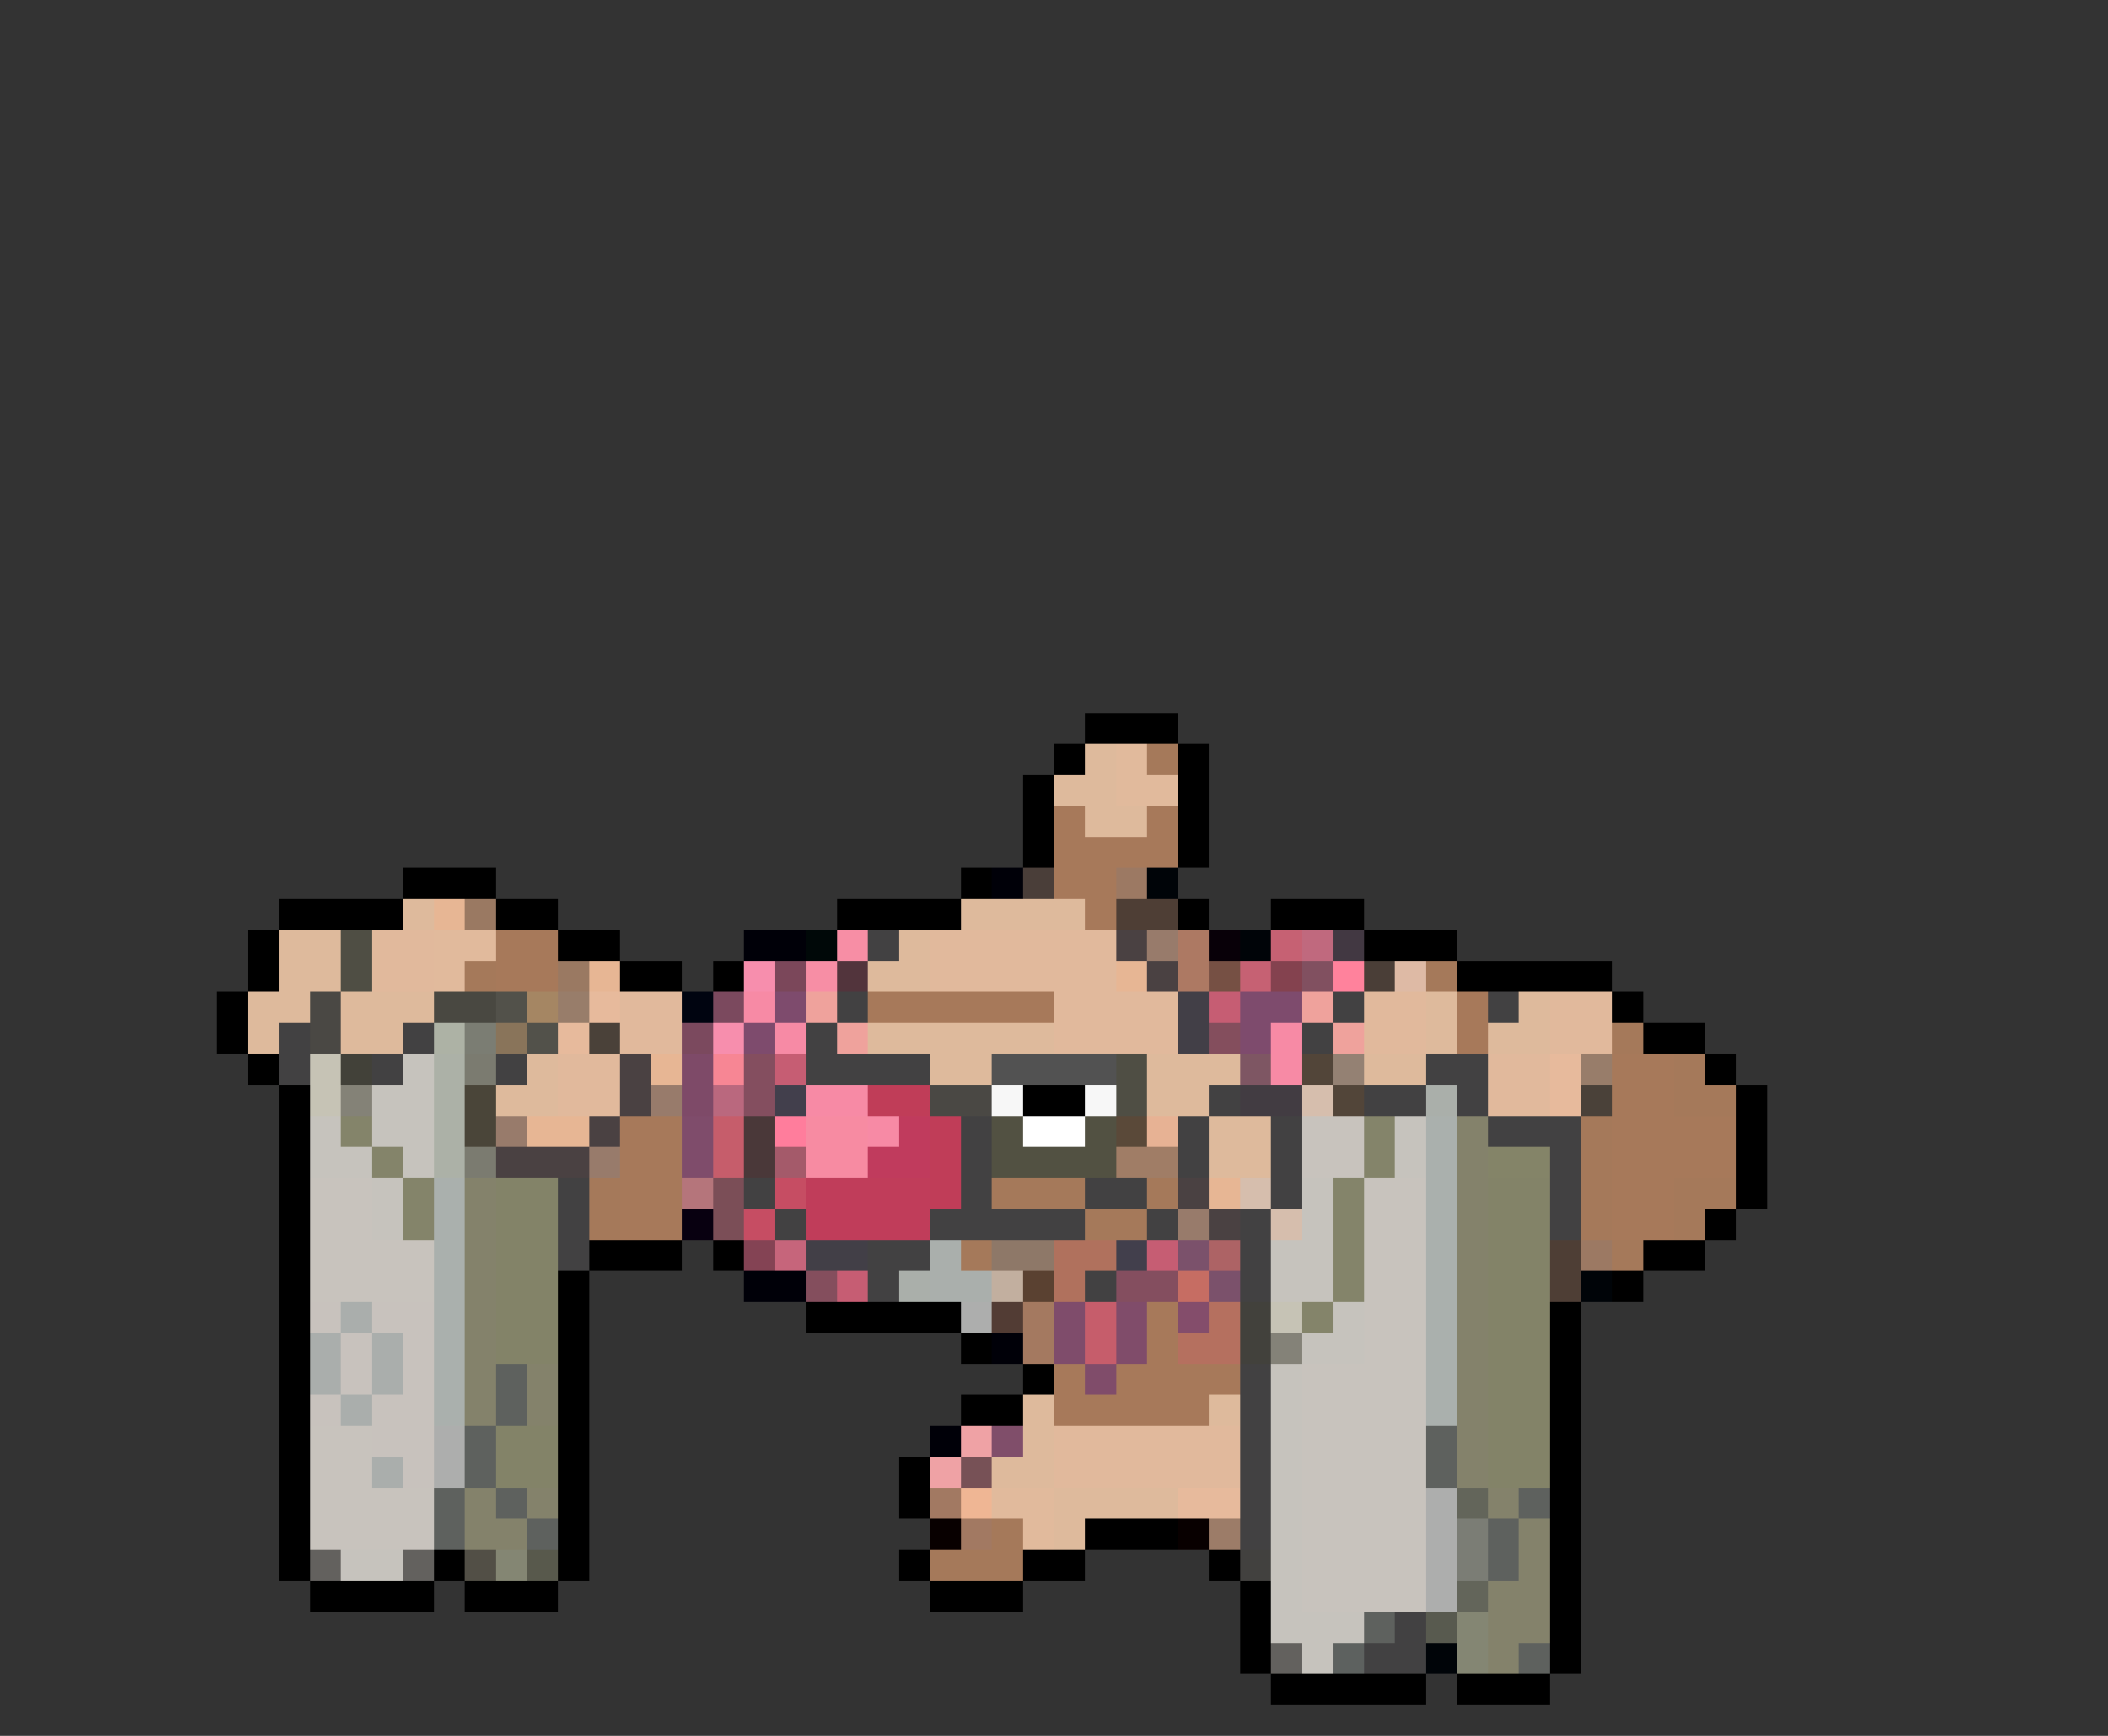 <svg xmlns="http://www.w3.org/2000/svg" viewBox="0 -0.5 68 56" shape-rendering="crispEdges">
<rect x="0" y="-0.5" width="68" height="56" fill="#333333" stroke="none"/>
<path stroke="#000000" d="M35 23h3M34 24h1M38 24h1M33 25h1M38 25h1M33 26h1M38 26h1M33 27h1M38 27h1M13 28h3M31 28h1M9 29h4M16 29h2M27 29h4M38 29h1M41 29h3M8 30h1M18 30h2M44 30h3M8 31h1M20 31h2M23 31h1M47 31h5M7 32h1M52 32h1M7 33h1M53 33h2M8 34h1M55 34h1M9 35h1M33 35h2M56 35h1M9 36h1M56 36h1M9 37h1M56 37h1M9 38h1M56 38h1M9 39h1M55 39h1M9 40h1M19 40h3M23 40h1M53 40h2M9 41h1M18 41h1M52 41h1M9 42h1M18 42h1M26 42h5M50 42h1M9 43h1M18 43h1M31 43h1M50 43h1M9 44h1M18 44h1M33 44h1M50 44h1M9 45h1M18 45h1M31 45h2M50 45h1M9 46h1M18 46h1M50 46h1M9 47h1M18 47h1M29 47h1M50 47h1M9 48h1M18 48h1M29 48h1M50 48h1M9 49h1M18 49h1M35 49h3M50 49h1M9 50h1M14 50h1M18 50h1M29 50h1M33 50h2M39 50h1M50 50h1M10 51h4M15 51h3M30 51h3M40 51h1M50 51h1M40 52h1M50 52h1M40 53h1M50 53h1M41 54h5M47 54h3" />
<path stroke="#deba9c" d="M35 24h1M34 25h2M35 26h2M13 29h1M31 29h4M9 30h2M29 30h1M9 31h2M28 31h2M8 32h2M11 32h3M46 32h1M49 32h1M8 33h1M11 33h2M28 33h6M46 33h1M48 33h2M17 34h1M30 34h2M37 34h3M44 34h2M16 35h2M37 35h2M39 36h2M39 37h2M33 45h1M39 45h1M33 46h1M32 47h2M34 48h4M34 49h1" />
<path stroke="#e1ba9c" d="M36 24h1M36 25h2M14 30h2M14 31h1M32 48h2M33 49h1" />
<path stroke="#a5795a" d="M37 24h1M15 31h1M46 31h1M52 33h1M54 34h1M54 35h2M51 36h1M51 37h1M19 38h1M32 38h3M37 38h1M51 38h1M54 38h2M19 39h1M35 39h2M51 39h1M54 39h1M31 40h1M52 40h1M32 49h1M30 50h3" />
<path stroke="#a7795a" d="M34 26h1M37 26h1M34 27h4M34 28h2M35 29h1M16 30h2M16 31h2M28 32h6M47 32h1M47 33h1M52 34h2M52 35h2M20 36h2M52 36h4M20 37h2M52 37h4M20 38h2M52 38h2M20 39h2M52 39h2M37 42h1M37 43h1M34 44h1M36 44h4M34 45h5" />
<path stroke="#000008" d="M32 28h1M24 30h2M24 41h2M32 43h1M30 46h1" />
<path stroke="#4a3e39" d="M33 28h1" />
<path stroke="#9c7963" d="M36 28h1M51 40h1" />
<path stroke="#000408" d="M37 28h1M40 30h1M51 41h1M46 53h1" />
<path stroke="#e7b694" d="M14 29h1M19 31h1M36 31h1M21 34h1M17 36h2M39 38h1" />
<path stroke="#9a7962" d="M15 29h1M18 31h1" />
<path stroke="#4e3e35" d="M36 29h2M50 40h1M50 41h1" />
<path stroke="#4f4e44" d="M11 30h1M11 31h1M36 34h1M36 35h1" />
<path stroke="#e1b99c" d="M12 30h2M30 30h6M12 31h2M30 31h6M20 32h2M34 32h4M44 32h2M50 32h2M20 33h2M34 33h4M44 33h2M50 33h2M18 34h2M48 34h2M18 35h2M48 35h2M34 46h6M34 47h6" />
<path stroke="#000808" d="M26 30h1" />
<path stroke="#f78ea5" d="M27 30h1M26 31h1" />
<path stroke="#424142" d="M28 30h1M27 32h1M43 32h1M48 32h1M9 33h1M13 33h1M26 33h1M42 33h1M9 34h1M12 34h1M16 34h1M26 34h4M46 34h2M39 35h1M44 35h2M47 35h1M31 36h1M38 36h1M41 36h1M48 36h3M31 37h1M38 37h1M41 37h1M50 37h1M18 38h1M24 38h1M31 38h1M35 38h2M41 38h1M50 38h1M18 39h1M25 39h1M30 39h5M37 39h1M40 39h1M50 39h1M18 40h1M28 40h2M40 40h1M28 41h1M35 41h1M40 41h1M40 44h1M40 45h1M40 46h1M40 47h1M40 48h1M40 49h1M45 52h1M44 53h2" />
<path stroke="#4a4142" d="M36 30h1M37 31h1M20 34h1M20 35h1M19 36h1M16 37h3M38 38h1M39 39h1" />
<path stroke="#987b6b" d="M37 30h1M21 35h1M16 36h1M19 37h1M38 39h1" />
<path stroke="#ad7963" d="M38 30h1M38 31h1" />
<path stroke="#080008" d="M39 30h1" />
<path stroke="#c66173" d="M41 30h1M40 31h1" />
<path stroke="#c0697e" d="M42 30h1" />
<path stroke="#423842" d="M43 30h1" />
<path stroke="#f78ead" d="M24 31h1M23 33h1" />
<path stroke="#7b475a" d="M25 31h1" />
<path stroke="#52343c" d="M27 31h1" />
<path stroke="#765044" d="M39 31h1" />
<path stroke="#84424f" d="M41 31h1" />
<path stroke="#815060" d="M42 31h1" />
<path stroke="#ff829c" d="M43 31h1" />
<path stroke="#4a3e37" d="M44 31h1" />
<path stroke="#debaa5" d="M45 31h1" />
<path stroke="#4a4844" d="M10 32h1M10 33h1M30 35h2" />
<path stroke="#494841" d="M14 32h2" />
<path stroke="#52514a" d="M16 32h1M17 33h1" />
<path stroke="#a58663" d="M17 32h1" />
<path stroke="#987d6a" d="M18 32h1M51 34h1" />
<path stroke="#e7ba9c" d="M19 32h1M18 33h1M50 34h1M50 35h1M38 48h2" />
<path stroke="#000410" d="M22 32h1" />
<path stroke="#7b495e" d="M23 32h1M22 33h1" />
<path stroke="#f78aa5" d="M24 32h1M25 33h1M41 33h1M41 34h1M26 35h2M28 36h1" />
<path stroke="#7e4b6d" d="M25 32h1M40 32h2M24 33h1M40 33h1" />
<path stroke="#efa29c" d="M26 32h1M42 32h1M27 33h1M43 33h1" />
<path stroke="#423f47" d="M38 32h1M38 33h1M26 40h2" />
<path stroke="#c65d73" d="M39 32h1M25 34h1M37 40h1M27 41h1" />
<path stroke="#adb2a5" d="M14 33h1" />
<path stroke="#7b7d73" d="M15 33h1" />
<path stroke="#89745a" d="M16 33h1" />
<path stroke="#4a4139" d="M19 33h1M51 35h1" />
<path stroke="#844e5d" d="M39 33h1M26 41h1" />
<path stroke="#c6c3b5" d="M10 34h1M10 35h1M41 42h1" />
<path stroke="#424139" d="M11 34h1" />
<path stroke="#c6c3bd" d="M13 34h1M12 35h2M10 36h1M12 36h2M45 36h1M10 37h2M13 37h1M45 37h1M12 38h1M42 38h1M12 39h1M42 39h1M41 40h2M41 41h2M43 42h1M42 43h2M41 44h1M41 45h1M41 46h1M41 47h1M41 48h1M41 49h1M11 50h2M41 50h1M41 51h1M41 52h3M42 53h1" />
<path stroke="#acb1a7" d="M14 34h1M14 35h1M14 36h1M14 37h1" />
<path stroke="#7b7b70" d="M15 34h1M15 37h1" />
<path stroke="#7e4a68" d="M22 34h1M22 35h1" />
<path stroke="#f78694" d="M23 34h1" />
<path stroke="#844e5f" d="M24 34h1M24 35h1M36 41h2" />
<path stroke="#525252" d="M32 34h4" />
<path stroke="#7e5663" d="M40 34h1" />
<path stroke="#524539" d="M42 34h1M43 35h1" />
<path stroke="#948173" d="M43 34h1" />
<path stroke="#848277" d="M11 35h1" />
<path stroke="#4a4539" d="M15 35h1M15 36h1" />
<path stroke="#ba687e" d="M23 35h1" />
<path stroke="#423f4c" d="M25 35h1M36 40h1" />
<path stroke="#c03d58" d="M28 35h2M30 36h1M30 37h1M30 38h1" />
<path stroke="#f7f7f7" d="M32 35h1M35 35h1" />
<path stroke="#423c42" d="M40 35h2" />
<path stroke="#d6bead" d="M42 35h1M40 38h1M41 39h1" />
<path stroke="#aaafaa" d="M46 35h1M29 41h1" />
<path stroke="#84846a" d="M11 36h1M44 36h1M12 37h1M44 37h1M13 38h1M43 38h1M13 39h1M43 39h1M43 40h1M43 41h1M42 42h1" />
<path stroke="#7f4c6b" d="M22 36h1M22 37h1M34 42h1M34 43h1" />
<path stroke="#c65d6b" d="M23 36h1M23 37h1M35 42h1M35 43h1" />
<path stroke="#4a3839" d="M24 36h1M24 37h1" />
<path stroke="#ff7d9c" d="M25 36h1" />
<path stroke="#f78ba2" d="M26 36h2M26 37h2" />
<path stroke="#c03b5d" d="M29 36h1M28 37h2" />
<path stroke="#525142" d="M32 36h1M35 36h1M32 37h4" />
<path stroke="#ffffff" d="M33 36h2" />
<path stroke="#5a4939" d="M36 36h1" />
<path stroke="#e7b294" d="M37 36h1" />
<path stroke="#c8c3bd" d="M42 36h2M42 37h2M10 38h2M44 38h2M10 39h2M44 39h2M10 40h4M44 40h2M10 41h4M44 41h2M44 42h2M44 43h2M42 44h4M42 45h4M10 46h2M42 46h4M10 47h2M42 47h4M10 48h4M42 48h4M10 49h4M42 49h4M42 50h4M42 51h4" />
<path stroke="#aab0ad" d="M46 36h1M46 37h1M14 38h1M46 38h1M14 39h1M46 39h1M14 40h1M46 40h1M14 41h1M46 41h1M14 42h1M46 42h1M14 43h1M46 43h1M14 44h1M46 44h1M14 45h1M46 45h1" />
<path stroke="#84826b" d="M47 36h1M47 37h1M15 38h1M47 38h1M15 39h1M47 39h1M15 40h1M47 40h1M15 41h1M47 41h1M15 42h1M47 42h1M15 43h1M47 43h1M15 44h1M17 44h1M47 44h1M15 45h1M17 45h1M47 45h1M47 46h1M47 47h1M15 48h1M17 48h1M48 48h1M15 49h2M49 49h1M49 50h1M48 51h2M48 52h2M48 53h1" />
<path stroke="#a45a6a" d="M25 37h1" />
<path stroke="#a07d66" d="M36 37h2" />
<path stroke="#848468" d="M48 37h2" />
<path stroke="#838368" d="M16 38h2M48 38h2M16 39h2M48 39h2M16 40h2M48 40h2M16 41h2M48 41h2M16 42h2M48 42h2M16 43h2M48 43h2M48 44h2M48 45h2M16 46h2M48 46h2M16 47h2M48 47h2" />
<path stroke="#b5757b" d="M22 38h1" />
<path stroke="#7b4e57" d="M23 38h1M23 39h1" />
<path stroke="#c64d63" d="M25 38h1M24 39h1" />
<path stroke="#c03d5a" d="M26 38h4M26 39h4" />
<path stroke="#080010" d="M22 39h1" />
<path stroke="#844354" d="M24 40h1" />
<path stroke="#c6657b" d="M25 40h1" />
<path stroke="#aaafac" d="M30 40h1M30 41h2" />
<path stroke="#8e7868" d="M32 40h2" />
<path stroke="#b0715d" d="M34 40h2M34 41h1" />
<path stroke="#7b516b" d="M38 40h1M39 41h1" />
<path stroke="#ad6365" d="M39 40h1" />
<path stroke="#c2af9f" d="M32 41h1" />
<path stroke="#5a4131" d="M33 41h1" />
<path stroke="#c66d63" d="M38 41h1" />
<path stroke="#c8c2bd" d="M10 42h1M12 42h2M11 43h1M13 43h1M11 44h1M13 44h1M10 45h1M12 45h2M12 46h2M13 47h1" />
<path stroke="#aaaeac" d="M11 42h1M10 43h1M12 43h1M10 44h1M12 44h1M11 45h1M12 47h1" />
<path stroke="#adaead" d="M31 42h1M14 46h1M14 47h1M46 48h1M46 49h1M46 50h1M46 51h1" />
<path stroke="#523c34" d="M32 42h1" />
<path stroke="#a47960" d="M33 42h1M33 43h1" />
<path stroke="#804c6a" d="M36 42h1M36 43h1M35 44h1" />
<path stroke="#844d6b" d="M38 42h1" />
<path stroke="#b5705f" d="M39 42h1M38 43h2" />
<path stroke="#42413c" d="M40 42h1M40 43h1" />
<path stroke="#848278" d="M41 43h1" />
<path stroke="#5e615e" d="M16 44h1M16 45h1M15 46h1M46 46h1M15 47h1M46 47h1M14 48h1M16 48h1M49 48h1M14 49h1M17 49h1M48 49h1M48 50h1M44 52h1M49 53h1" />
<path stroke="#efa2a5" d="M31 46h1M30 47h1" />
<path stroke="#804e6a" d="M32 46h1" />
<path stroke="#775156" d="M31 47h1" />
<path stroke="#a27962" d="M30 48h1M31 49h1" />
<path stroke="#efb694" d="M31 48h1" />
<path stroke="#63655a" d="M47 48h1M47 51h1" />
<path stroke="#080000" d="M30 49h1M38 49h1" />
<path stroke="#9c7c68" d="M39 49h1" />
<path stroke="#7b7d75" d="M47 49h1M47 50h1" />
<path stroke="#63615e" d="M10 50h1M13 50h1M41 53h1" />
<path stroke="#524f46" d="M15 50h1" />
<path stroke="#848673" d="M16 50h1M47 52h1M47 53h1" />
<path stroke="#58594c" d="M17 50h1" />
<path stroke="#42413f" d="M40 50h1" />
<path stroke="#585a4f" d="M46 52h1" />
<path stroke="#5d615f" d="M43 53h1" />
</svg>